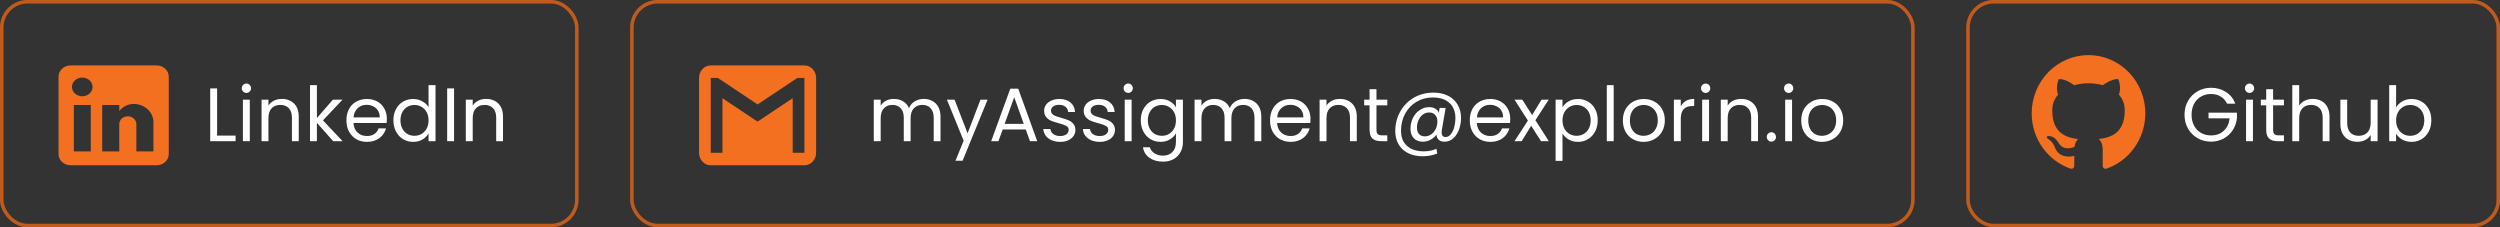 <svg width="726" height="66" viewBox="0 0 726 66" fill="none" xmlns="http://www.w3.org/2000/svg">
<rect x="0" y="0" width="726" height="66" fill="#333333" stroke="none"/>
<rect x="183.5" y="0.5" width="372" height="65" rx="7.5" stroke="#F37021"/>
<rect x="183.5" y="0.5" width="372" height="65" rx="7.5" stroke="black" stroke-opacity="0.2"/>
<path d="M268.244 28.724C269.182 28.724 270.018 28.922 270.752 29.318C271.485 29.699 272.064 30.279 272.49 31.056C272.915 31.833 273.128 32.779 273.128 33.894V41H271.148V34.18C271.148 32.977 270.847 32.061 270.246 31.43C269.659 30.785 268.86 30.462 267.848 30.462C266.806 30.462 265.978 30.799 265.362 31.474C264.746 32.134 264.438 33.095 264.438 34.356V41H262.458V34.18C262.458 32.977 262.157 32.061 261.556 31.43C260.969 30.785 260.17 30.462 259.158 30.462C258.116 30.462 257.288 30.799 256.672 31.474C256.056 32.134 255.748 33.095 255.748 34.356V41H253.746V28.944H255.748V30.682C256.144 30.051 256.672 29.567 257.332 29.23C258.006 28.893 258.747 28.724 259.554 28.724C260.566 28.724 261.46 28.951 262.238 29.406C263.015 29.861 263.594 30.528 263.976 31.408C264.313 30.557 264.87 29.897 265.648 29.428C266.425 28.959 267.29 28.724 268.244 28.724ZM286.796 28.944L279.536 46.676H277.468L279.844 40.868L274.982 28.944H277.204L280.988 38.712L284.728 28.944H286.796ZM297.872 37.59H291.184L289.952 41H287.84L293.384 25.754H295.694L301.216 41H299.104L297.872 37.59ZM297.3 35.962L294.528 28.218L291.756 35.962H297.3ZM307.9 41.198C306.976 41.198 306.148 41.044 305.414 40.736C304.681 40.413 304.102 39.973 303.676 39.416C303.251 38.844 303.016 38.191 302.972 37.458H305.04C305.099 38.059 305.378 38.551 305.876 38.932C306.39 39.313 307.057 39.504 307.878 39.504C308.641 39.504 309.242 39.335 309.682 38.998C310.122 38.661 310.342 38.235 310.342 37.722C310.342 37.194 310.108 36.805 309.638 36.556C309.169 36.292 308.443 36.035 307.46 35.786C306.566 35.551 305.832 35.317 305.26 35.082C304.703 34.833 304.219 34.473 303.808 34.004C303.412 33.52 303.214 32.889 303.214 32.112C303.214 31.496 303.398 30.931 303.764 30.418C304.131 29.905 304.652 29.501 305.326 29.208C306.001 28.9 306.771 28.746 307.636 28.746C308.971 28.746 310.049 29.083 310.87 29.758C311.692 30.433 312.132 31.357 312.19 32.53H310.188C310.144 31.899 309.888 31.393 309.418 31.012C308.964 30.631 308.348 30.44 307.57 30.44C306.852 30.44 306.28 30.594 305.854 30.902C305.429 31.21 305.216 31.613 305.216 32.112C305.216 32.508 305.341 32.838 305.59 33.102C305.854 33.351 306.177 33.557 306.558 33.718C306.954 33.865 307.497 34.033 308.186 34.224C309.052 34.459 309.756 34.693 310.298 34.928C310.841 35.148 311.303 35.485 311.684 35.94C312.08 36.395 312.286 36.989 312.3 37.722C312.3 38.382 312.117 38.976 311.75 39.504C311.384 40.032 310.863 40.45 310.188 40.758C309.528 41.051 308.766 41.198 307.9 41.198ZM319.394 41.198C318.47 41.198 317.642 41.044 316.908 40.736C316.175 40.413 315.596 39.973 315.17 39.416C314.745 38.844 314.51 38.191 314.466 37.458H316.534C316.593 38.059 316.872 38.551 317.37 38.932C317.884 39.313 318.551 39.504 319.372 39.504C320.135 39.504 320.736 39.335 321.176 38.998C321.616 38.661 321.836 38.235 321.836 37.722C321.836 37.194 321.602 36.805 321.132 36.556C320.663 36.292 319.937 36.035 318.954 35.786C318.06 35.551 317.326 35.317 316.754 35.082C316.197 34.833 315.713 34.473 315.302 34.004C314.906 33.52 314.708 32.889 314.708 32.112C314.708 31.496 314.892 30.931 315.258 30.418C315.625 29.905 316.146 29.501 316.82 29.208C317.495 28.9 318.265 28.746 319.13 28.746C320.465 28.746 321.543 29.083 322.364 29.758C323.186 30.433 323.626 31.357 323.684 32.53H321.682C321.638 31.899 321.382 31.393 320.912 31.012C320.458 30.631 319.842 30.44 319.064 30.44C318.346 30.44 317.774 30.594 317.348 30.902C316.923 31.21 316.71 31.613 316.71 32.112C316.71 32.508 316.835 32.838 317.084 33.102C317.348 33.351 317.671 33.557 318.052 33.718C318.448 33.865 318.991 34.033 319.68 34.224C320.546 34.459 321.25 34.693 321.792 34.928C322.335 35.148 322.797 35.485 323.178 35.94C323.574 36.395 323.78 36.989 323.794 37.722C323.794 38.382 323.611 38.976 323.244 39.504C322.878 40.032 322.357 40.45 321.682 40.758C321.022 41.051 320.26 41.198 319.394 41.198ZM327.655 26.986C327.273 26.986 326.951 26.854 326.687 26.59C326.423 26.326 326.291 26.003 326.291 25.622C326.291 25.241 326.423 24.918 326.687 24.654C326.951 24.39 327.273 24.258 327.655 24.258C328.021 24.258 328.329 24.39 328.579 24.654C328.843 24.918 328.975 25.241 328.975 25.622C328.975 26.003 328.843 26.326 328.579 26.59C328.329 26.854 328.021 26.986 327.655 26.986ZM328.623 28.944V41H326.621V28.944H328.623ZM337.007 28.746C338.048 28.746 338.957 28.973 339.735 29.428C340.527 29.883 341.113 30.455 341.495 31.144V28.944H343.519V41.264C343.519 42.364 343.284 43.339 342.815 44.19C342.345 45.055 341.671 45.73 340.791 46.214C339.925 46.698 338.913 46.94 337.755 46.94C336.171 46.94 334.851 46.566 333.795 45.818C332.739 45.07 332.115 44.051 331.925 42.76H333.905C334.125 43.493 334.579 44.08 335.269 44.52C335.958 44.975 336.787 45.202 337.755 45.202C338.855 45.202 339.749 44.857 340.439 44.168C341.143 43.479 341.495 42.511 341.495 41.264V38.734C341.099 39.438 340.512 40.025 339.735 40.494C338.957 40.963 338.048 41.198 337.007 41.198C335.936 41.198 334.961 40.934 334.081 40.406C333.215 39.878 332.533 39.137 332.035 38.184C331.536 37.231 331.287 36.145 331.287 34.928C331.287 33.696 331.536 32.618 332.035 31.694C332.533 30.755 333.215 30.029 334.081 29.516C334.961 29.003 335.936 28.746 337.007 28.746ZM341.495 34.95C341.495 34.041 341.311 33.249 340.945 32.574C340.578 31.899 340.079 31.386 339.449 31.034C338.833 30.667 338.151 30.484 337.403 30.484C336.655 30.484 335.973 30.66 335.357 31.012C334.741 31.364 334.249 31.877 333.883 32.552C333.516 33.227 333.333 34.019 333.333 34.928C333.333 35.852 333.516 36.659 333.883 37.348C334.249 38.023 334.741 38.543 335.357 38.91C335.973 39.262 336.655 39.438 337.403 39.438C338.151 39.438 338.833 39.262 339.449 38.91C340.079 38.543 340.578 38.023 340.945 37.348C341.311 36.659 341.495 35.859 341.495 34.95ZM361.4 28.724C362.339 28.724 363.175 28.922 363.908 29.318C364.641 29.699 365.221 30.279 365.646 31.056C366.071 31.833 366.284 32.779 366.284 33.894V41H364.304V34.18C364.304 32.977 364.003 32.061 363.402 31.43C362.815 30.785 362.016 30.462 361.004 30.462C359.963 30.462 359.134 30.799 358.518 31.474C357.902 32.134 357.594 33.095 357.594 34.356V41H355.614V34.18C355.614 32.977 355.313 32.061 354.712 31.43C354.125 30.785 353.326 30.462 352.314 30.462C351.273 30.462 350.444 30.799 349.828 31.474C349.212 32.134 348.904 33.095 348.904 34.356V41H346.902V28.944H348.904V30.682C349.3 30.051 349.828 29.567 350.488 29.23C351.163 28.893 351.903 28.724 352.71 28.724C353.722 28.724 354.617 28.951 355.394 29.406C356.171 29.861 356.751 30.528 357.132 31.408C357.469 30.557 358.027 29.897 358.804 29.428C359.581 28.959 360.447 28.724 361.4 28.724ZM380.568 34.51C380.568 34.891 380.546 35.295 380.502 35.72H370.866C370.939 36.908 371.343 37.839 372.076 38.514C372.824 39.174 373.726 39.504 374.782 39.504C375.647 39.504 376.366 39.306 376.938 38.91C377.525 38.499 377.935 37.957 378.17 37.282H380.326C380.003 38.441 379.358 39.387 378.39 40.12C377.422 40.839 376.219 41.198 374.782 41.198C373.638 41.198 372.611 40.941 371.702 40.428C370.807 39.915 370.103 39.189 369.59 38.25C369.077 37.297 368.82 36.197 368.82 34.95C368.82 33.703 369.069 32.611 369.568 31.672C370.067 30.733 370.763 30.015 371.658 29.516C372.567 29.003 373.609 28.746 374.782 28.746C375.926 28.746 376.938 28.995 377.818 29.494C378.698 29.993 379.373 30.682 379.842 31.562C380.326 32.427 380.568 33.41 380.568 34.51ZM378.5 34.092C378.5 33.329 378.331 32.677 377.994 32.134C377.657 31.577 377.195 31.159 376.608 30.88C376.036 30.587 375.398 30.44 374.694 30.44C373.682 30.44 372.817 30.763 372.098 31.408C371.394 32.053 370.991 32.948 370.888 34.092H378.5ZM389.084 28.724C390.551 28.724 391.739 29.171 392.648 30.066C393.558 30.946 394.012 32.222 394.012 33.894V41H392.032V34.18C392.032 32.977 391.732 32.061 391.13 31.43C390.529 30.785 389.708 30.462 388.666 30.462C387.61 30.462 386.767 30.792 386.136 31.452C385.52 32.112 385.212 33.073 385.212 34.334V41H383.21V28.944H385.212V30.66C385.608 30.044 386.144 29.567 386.818 29.23C387.508 28.893 388.263 28.724 389.084 28.724ZM399.725 30.594V37.7C399.725 38.287 399.849 38.705 400.099 38.954C400.348 39.189 400.781 39.306 401.397 39.306H402.871V41H401.067C399.952 41 399.116 40.743 398.559 40.23C398.001 39.717 397.723 38.873 397.723 37.7V30.594H396.161V28.944H397.723V25.908H399.725V28.944H402.871V30.594H399.725ZM416.296 26.898C417.924 26.898 419.34 27.206 420.542 27.822C421.745 28.438 422.669 29.303 423.314 30.418C423.96 31.518 424.282 32.794 424.282 34.246C424.282 35.405 424.092 36.519 423.71 37.59C423.329 38.646 422.772 39.504 422.038 40.164C421.32 40.824 420.476 41.154 419.508 41.154C418.775 41.154 418.21 40.971 417.814 40.604C417.418 40.237 417.191 39.739 417.132 39.108C416.678 39.739 416.098 40.237 415.394 40.604C414.705 40.971 413.972 41.154 413.194 41.154C412.08 41.154 411.2 40.817 410.554 40.142C409.924 39.453 409.608 38.529 409.608 37.37C409.608 36.27 409.836 35.243 410.29 34.29C410.76 33.337 411.405 32.574 412.226 32.002C413.048 31.415 413.979 31.122 415.02 31.122C416.414 31.122 417.352 31.65 417.836 32.706L418.078 31.342H419.816L418.716 37.7C418.672 37.979 418.65 38.235 418.65 38.47C418.65 39.35 419.039 39.79 419.816 39.79C420.403 39.79 420.909 39.511 421.334 38.954C421.774 38.397 422.104 37.7 422.324 36.864C422.544 36.013 422.654 35.177 422.654 34.356C422.654 32.435 422.075 30.946 420.916 29.89C419.772 28.834 418.152 28.306 416.054 28.306C414.309 28.306 412.732 28.731 411.324 29.582C409.931 30.418 408.838 31.569 408.046 33.036C407.254 34.503 406.858 36.123 406.858 37.898C406.844 39.834 407.423 41.323 408.596 42.364C409.77 43.42 411.398 43.948 413.48 43.948C414.859 43.948 416.076 43.699 417.132 43.2L417.396 44.564C416.091 45.107 414.654 45.378 413.084 45.378C411.515 45.378 410.129 45.077 408.926 44.476C407.738 43.889 406.814 43.039 406.154 41.924C405.509 40.824 405.186 39.541 405.186 38.074C405.186 36.006 405.663 34.121 406.616 32.42C407.57 30.704 408.89 29.355 410.576 28.372C412.278 27.389 414.184 26.898 416.296 26.898ZM413.788 39.592C414.448 39.592 415.057 39.401 415.614 39.02C416.172 38.624 416.612 38.096 416.934 37.436C417.257 36.761 417.418 36.028 417.418 35.236C417.418 34.473 417.206 33.857 416.78 33.388C416.37 32.904 415.783 32.662 415.02 32.662C414.316 32.662 413.693 32.875 413.15 33.3C412.622 33.711 412.212 34.261 411.918 34.95C411.625 35.625 411.478 36.329 411.478 37.062C411.478 37.839 411.676 38.455 412.072 38.91C412.468 39.365 413.04 39.592 413.788 39.592ZM438.576 34.51C438.576 34.891 438.554 35.295 438.51 35.72H428.874C428.947 36.908 429.35 37.839 430.084 38.514C430.832 39.174 431.734 39.504 432.79 39.504C433.655 39.504 434.374 39.306 434.946 38.91C435.532 38.499 435.943 37.957 436.178 37.282H438.334C438.011 38.441 437.366 39.387 436.398 40.12C435.43 40.839 434.227 41.198 432.79 41.198C431.646 41.198 430.619 40.941 429.71 40.428C428.815 39.915 428.111 39.189 427.598 38.25C427.084 37.297 426.828 36.197 426.828 34.95C426.828 33.703 427.077 32.611 427.576 31.672C428.074 30.733 428.771 30.015 429.666 29.516C430.575 29.003 431.616 28.746 432.79 28.746C433.934 28.746 434.946 28.995 435.826 29.494C436.706 29.993 437.38 30.682 437.85 31.562C438.334 32.427 438.576 33.41 438.576 34.51ZM436.508 34.092C436.508 33.329 436.339 32.677 436.002 32.134C435.664 31.577 435.202 31.159 434.616 30.88C434.044 30.587 433.406 30.44 432.702 30.44C431.69 30.44 430.824 30.763 430.106 31.408C429.402 32.053 428.998 32.948 428.896 34.092H436.508ZM447.51 41L444.65 36.512L441.9 41H439.81L443.704 35.016L439.81 28.944H442.076L444.936 33.41L447.664 28.944H449.754L445.882 34.906L449.776 41H447.51ZM453.748 31.166C454.144 30.477 454.73 29.905 455.508 29.45C456.3 28.981 457.216 28.746 458.258 28.746C459.328 28.746 460.296 29.003 461.162 29.516C462.042 30.029 462.731 30.755 463.23 31.694C463.728 32.618 463.978 33.696 463.978 34.928C463.978 36.145 463.728 37.231 463.23 38.184C462.731 39.137 462.042 39.878 461.162 40.406C460.296 40.934 459.328 41.198 458.258 41.198C457.231 41.198 456.322 40.971 455.53 40.516C454.752 40.047 454.158 39.467 453.748 38.778V46.72H451.746V28.944H453.748V31.166ZM461.932 34.928C461.932 34.019 461.748 33.227 461.382 32.552C461.015 31.877 460.516 31.364 459.886 31.012C459.27 30.66 458.588 30.484 457.84 30.484C457.106 30.484 456.424 30.667 455.794 31.034C455.178 31.386 454.679 31.907 454.298 32.596C453.931 33.271 453.748 34.055 453.748 34.95C453.748 35.859 453.931 36.659 454.298 37.348C454.679 38.023 455.178 38.543 455.794 38.91C456.424 39.262 457.106 39.438 457.84 39.438C458.588 39.438 459.27 39.262 459.886 38.91C460.516 38.543 461.015 38.023 461.382 37.348C461.748 36.659 461.932 35.852 461.932 34.928ZM468.615 24.72V41H466.613V24.72H468.615ZM477.285 41.198C476.156 41.198 475.129 40.941 474.205 40.428C473.296 39.915 472.577 39.189 472.049 38.25C471.536 37.297 471.279 36.197 471.279 34.95C471.279 33.718 471.543 32.633 472.071 31.694C472.614 30.741 473.347 30.015 474.271 29.516C475.195 29.003 476.229 28.746 477.373 28.746C478.517 28.746 479.551 29.003 480.475 29.516C481.399 30.015 482.125 30.733 482.653 31.672C483.196 32.611 483.467 33.703 483.467 34.95C483.467 36.197 483.188 37.297 482.631 38.25C482.088 39.189 481.348 39.915 480.409 40.428C479.47 40.941 478.429 41.198 477.285 41.198ZM477.285 39.438C478.004 39.438 478.678 39.269 479.309 38.932C479.94 38.595 480.446 38.089 480.827 37.414C481.223 36.739 481.421 35.918 481.421 34.95C481.421 33.982 481.23 33.161 480.849 32.486C480.468 31.811 479.969 31.313 479.353 30.99C478.737 30.653 478.07 30.484 477.351 30.484C476.618 30.484 475.943 30.653 475.327 30.99C474.726 31.313 474.242 31.811 473.875 32.486C473.508 33.161 473.325 33.982 473.325 34.95C473.325 35.933 473.501 36.761 473.853 37.436C474.22 38.111 474.704 38.617 475.305 38.954C475.906 39.277 476.566 39.438 477.285 39.438ZM488.101 30.902C488.453 30.213 488.952 29.677 489.597 29.296C490.257 28.915 491.056 28.724 491.995 28.724V30.792H491.467C489.223 30.792 488.101 32.009 488.101 34.444V41H486.099V28.944H488.101V30.902ZM495.34 26.986C494.959 26.986 494.636 26.854 494.372 26.59C494.108 26.326 493.976 26.003 493.976 25.622C493.976 25.241 494.108 24.918 494.372 24.654C494.636 24.39 494.959 24.258 495.34 24.258C495.707 24.258 496.015 24.39 496.264 24.654C496.528 24.918 496.66 25.241 496.66 25.622C496.66 26.003 496.528 26.326 496.264 26.59C496.015 26.854 495.707 26.986 495.34 26.986ZM496.308 28.944V41H494.306V28.944H496.308ZM505.594 28.724C507.061 28.724 508.249 29.171 509.158 30.066C510.068 30.946 510.522 32.222 510.522 33.894V41H508.542V34.18C508.542 32.977 508.242 32.061 507.64 31.43C507.039 30.785 506.218 30.462 505.176 30.462C504.12 30.462 503.277 30.792 502.646 31.452C502.03 32.112 501.722 33.073 501.722 34.334V41H499.72V28.944H501.722V30.66C502.118 30.044 502.654 29.567 503.328 29.23C504.018 28.893 504.773 28.724 505.594 28.724ZM514.43 41.132C514.049 41.132 513.726 41 513.462 40.736C513.198 40.472 513.066 40.149 513.066 39.768C513.066 39.387 513.198 39.064 513.462 38.8C513.726 38.536 514.049 38.404 514.43 38.404C514.797 38.404 515.105 38.536 515.354 38.8C515.618 39.064 515.75 39.387 515.75 39.768C515.75 40.149 515.618 40.472 515.354 40.736C515.105 41 514.797 41.132 514.43 41.132ZM519.446 26.986C519.064 26.986 518.742 26.854 518.478 26.59C518.214 26.326 518.082 26.003 518.082 25.622C518.082 25.241 518.214 24.918 518.478 24.654C518.742 24.39 519.064 24.258 519.446 24.258C519.812 24.258 520.12 24.39 520.37 24.654C520.634 24.918 520.766 25.241 520.766 25.622C520.766 26.003 520.634 26.326 520.37 26.59C520.12 26.854 519.812 26.986 519.446 26.986ZM520.414 28.944V41H518.412V28.944H520.414ZM529.084 41.198C527.954 41.198 526.928 40.941 526.004 40.428C525.094 39.915 524.376 39.189 523.848 38.25C523.334 37.297 523.078 36.197 523.078 34.95C523.078 33.718 523.342 32.633 523.87 31.694C524.412 30.741 525.146 30.015 526.07 29.516C526.994 29.003 528.028 28.746 529.172 28.746C530.316 28.746 531.35 29.003 532.274 29.516C533.198 30.015 533.924 30.733 534.452 31.672C534.994 32.611 535.266 33.703 535.266 34.95C535.266 36.197 534.987 37.297 534.43 38.25C533.887 39.189 533.146 39.915 532.208 40.428C531.269 40.941 530.228 41.198 529.084 41.198ZM529.084 39.438C529.802 39.438 530.477 39.269 531.108 38.932C531.738 38.595 532.244 38.089 532.626 37.414C533.022 36.739 533.22 35.918 533.22 34.95C533.22 33.982 533.029 33.161 532.648 32.486C532.266 31.811 531.768 31.313 531.152 30.99C530.536 30.653 529.868 30.484 529.15 30.484C528.416 30.484 527.742 30.653 527.126 30.99C526.524 31.313 526.04 31.811 525.674 32.486C525.307 33.161 525.124 33.982 525.124 34.95C525.124 35.933 525.3 36.761 525.652 37.436C526.018 38.111 526.502 38.617 527.104 38.954C527.705 39.277 528.365 39.438 529.084 39.438Z" fill="white"/>
<path d="M233.6 44.375H230.2V28.516L220 35.312L209.8 28.516V44.375H206.4V22.625H208.44L220 30.328L231.56 22.625H233.6M233.6 19H206.4C204.513 19 203 20.613 203 22.625V44.375C203 45.336 203.358 46.258 203.996 46.938C204.633 47.618 205.498 48 206.4 48H233.6C234.502 48 235.367 47.618 236.004 46.938C236.642 46.258 237 45.336 237 44.375V22.625C237 21.664 236.642 20.742 236.004 20.062C235.367 19.382 234.502 19 233.6 19Z" fill="#F37021"/>
<rect x="0.5" y="0.5" width="167" height="65" rx="7.5" stroke="#F37021"/>
<rect x="0.5" y="0.5" width="167" height="65" rx="7.5" stroke="black" stroke-opacity="0.2"/>
<path d="M63.046 39.372H68.414V41H61.044V25.666H63.046V39.372ZM71.574 26.986C71.192 26.986 70.87 26.854 70.606 26.59C70.342 26.326 70.21 26.003 70.21 25.622C70.21 25.241 70.342 24.918 70.606 24.654C70.87 24.39 71.192 24.258 71.574 24.258C71.94 24.258 72.248 24.39 72.498 24.654C72.762 24.918 72.894 25.241 72.894 25.622C72.894 26.003 72.762 26.326 72.498 26.59C72.248 26.854 71.94 26.986 71.574 26.986ZM72.542 28.944V41H70.54V28.944H72.542ZM81.828 28.724C83.294 28.724 84.482 29.171 85.392 30.066C86.301 30.946 86.756 32.222 86.756 33.894V41H84.776V34.18C84.776 32.977 84.475 32.061 83.874 31.43C83.272 30.785 82.451 30.462 81.41 30.462C80.354 30.462 79.51 30.792 78.88 31.452C78.264 32.112 77.956 33.073 77.956 34.334V41H75.954V28.944H77.956V30.66C78.352 30.044 78.887 29.567 79.562 29.23C80.251 28.893 81.006 28.724 81.828 28.724ZM96.758 41L92.028 35.676V41H90.026V24.72H92.028V34.29L96.67 28.944H99.464L93.788 34.95L99.486 41H96.758ZM112.348 34.51C112.348 34.891 112.326 35.295 112.282 35.72H102.646C102.72 36.908 103.123 37.839 103.856 38.514C104.604 39.174 105.506 39.504 106.562 39.504C107.428 39.504 108.146 39.306 108.718 38.91C109.305 38.499 109.716 37.957 109.95 37.282H112.106C111.784 38.441 111.138 39.387 110.17 40.12C109.202 40.839 108 41.198 106.562 41.198C105.418 41.198 104.392 40.941 103.482 40.428C102.588 39.915 101.884 39.189 101.37 38.25C100.857 37.297 100.6 36.197 100.6 34.95C100.6 33.703 100.85 32.611 101.348 31.672C101.847 30.733 102.544 30.015 103.438 29.516C104.348 29.003 105.389 28.746 106.562 28.746C107.706 28.746 108.718 28.995 109.598 29.494C110.478 29.993 111.153 30.682 111.622 31.562C112.106 32.427 112.348 33.41 112.348 34.51ZM110.28 34.092C110.28 33.329 110.112 32.677 109.774 32.134C109.437 31.577 108.975 31.159 108.388 30.88C107.816 30.587 107.178 30.44 106.474 30.44C105.462 30.44 104.597 30.763 103.878 31.408C103.174 32.053 102.771 32.948 102.668 34.092H110.28ZM114.243 34.928C114.243 33.696 114.492 32.618 114.991 31.694C115.49 30.755 116.172 30.029 117.037 29.516C117.917 29.003 118.9 28.746 119.985 28.746C120.924 28.746 121.796 28.966 122.603 29.406C123.41 29.831 124.026 30.396 124.451 31.1V24.72H126.475V41H124.451V38.734C124.055 39.453 123.468 40.047 122.691 40.516C121.914 40.971 121.004 41.198 119.963 41.198C118.892 41.198 117.917 40.934 117.037 40.406C116.172 39.878 115.49 39.137 114.991 38.184C114.492 37.231 114.243 36.145 114.243 34.928ZM124.451 34.95C124.451 34.041 124.268 33.249 123.901 32.574C123.534 31.899 123.036 31.386 122.405 31.034C121.789 30.667 121.107 30.484 120.359 30.484C119.611 30.484 118.929 30.66 118.313 31.012C117.697 31.364 117.206 31.877 116.839 32.552C116.472 33.227 116.289 34.019 116.289 34.928C116.289 35.852 116.472 36.659 116.839 37.348C117.206 38.023 117.697 38.543 118.313 38.91C118.929 39.262 119.611 39.438 120.359 39.438C121.107 39.438 121.789 39.262 122.405 38.91C123.036 38.543 123.534 38.023 123.901 37.348C124.268 36.659 124.451 35.859 124.451 34.95ZM131.86 25.666V41H129.858V25.666H131.86ZM141.146 28.724C142.613 28.724 143.801 29.171 144.71 30.066C145.619 30.946 146.074 32.222 146.074 33.894V41H144.094V34.18C144.094 32.977 143.793 32.061 143.192 31.43C142.591 30.785 141.769 30.462 140.728 30.462C139.672 30.462 138.829 30.792 138.198 31.452C137.582 32.112 137.274 33.073 137.274 34.334V41H135.272V28.944H137.274V30.66C137.67 30.044 138.205 29.567 138.88 29.23C139.569 28.893 140.325 28.724 141.146 28.724Z" fill="white"/>
<path d="M45.444 19C46.387 19 47.292 19.34 47.959 19.944C48.625 20.548 49 21.368 49 22.222V44.778C49 45.632 48.625 46.452 47.959 47.056C47.292 47.66 46.387 48 45.444 48H20.556C19.613 48 18.708 47.66 18.041 47.056C17.375 46.452 17 45.632 17 44.778V22.222C17 21.368 17.375 20.548 18.041 19.944C18.708 19.34 19.613 19 20.556 19H45.444ZM44.556 43.972V35.433C44.556 34.04 43.945 32.704 42.858 31.72C41.771 30.735 40.297 30.181 38.76 30.181C37.249 30.181 35.489 31.019 34.636 32.276V30.487H29.676V43.972H34.636V36.029C34.636 34.789 35.738 33.774 37.107 33.774C37.767 33.774 38.4 34.011 38.867 34.434C39.333 34.858 39.596 35.431 39.596 36.029V43.972H44.556ZM23.898 27.958C24.69 27.958 25.45 27.673 26.01 27.165C26.57 26.657 26.884 25.969 26.884 25.251C26.884 23.753 25.551 22.528 23.898 22.528C23.101 22.528 22.337 22.815 21.773 23.326C21.21 23.836 20.893 24.529 20.893 25.251C20.893 26.749 22.244 27.958 23.898 27.958ZM26.369 43.972V30.487H21.444V43.972H26.369Z" fill="#F37021"/>
<rect x="571.5" y="0.5" width="154" height="65" rx="7.5" stroke="#F37021"/>
<rect x="571.5" y="0.5" width="154" height="65" rx="7.5" stroke="black" stroke-opacity="0.2"/>
<path d="M646.748 30.11C646.322 29.215 645.706 28.526 644.9 28.042C644.093 27.543 643.154 27.294 642.084 27.294C641.013 27.294 640.045 27.543 639.18 28.042C638.329 28.526 637.654 29.23 637.156 30.154C636.672 31.063 636.43 32.119 636.43 33.322C636.43 34.525 636.672 35.581 637.156 36.49C637.654 37.399 638.329 38.103 639.18 38.602C640.045 39.086 641.013 39.328 642.084 39.328C643.58 39.328 644.812 38.881 645.78 37.986C646.748 37.091 647.312 35.881 647.474 34.356H641.358V32.728H649.608V34.268C649.49 35.529 649.094 36.688 648.42 37.744C647.745 38.785 646.858 39.614 645.758 40.23C644.658 40.831 643.433 41.132 642.084 41.132C640.661 41.132 639.363 40.802 638.19 40.142C637.016 39.467 636.085 38.536 635.396 37.348C634.721 36.16 634.384 34.818 634.384 33.322C634.384 31.826 634.721 30.484 635.396 29.296C636.085 28.093 637.016 27.162 638.19 26.502C639.363 25.827 640.661 25.49 642.084 25.49C643.712 25.49 645.149 25.893 646.396 26.7C647.657 27.507 648.574 28.643 649.146 30.11H646.748ZM653.289 26.986C652.907 26.986 652.585 26.854 652.321 26.59C652.057 26.326 651.925 26.003 651.925 25.622C651.925 25.241 652.057 24.918 652.321 24.654C652.585 24.39 652.907 24.258 653.289 24.258C653.655 24.258 653.963 24.39 654.213 24.654C654.477 24.918 654.609 25.241 654.609 25.622C654.609 26.003 654.477 26.326 654.213 26.59C653.963 26.854 653.655 26.986 653.289 26.986ZM654.257 28.944V41H652.255V28.944H654.257ZM660.111 30.594V37.7C660.111 38.287 660.235 38.705 660.485 38.954C660.734 39.189 661.167 39.306 661.783 39.306H663.257V41H661.453C660.338 41 659.502 40.743 658.945 40.23C658.387 39.717 658.109 38.873 658.109 37.7V30.594H656.547V28.944H658.109V25.908H660.111V28.944H663.257V30.594H660.111ZM671.666 28.724C672.576 28.724 673.397 28.922 674.13 29.318C674.864 29.699 675.436 30.279 675.846 31.056C676.272 31.833 676.484 32.779 676.484 33.894V41H674.504V34.18C674.504 32.977 674.204 32.061 673.602 31.43C673.001 30.785 672.18 30.462 671.138 30.462C670.082 30.462 669.239 30.792 668.608 31.452C667.992 32.112 667.684 33.073 667.684 34.334V41H665.682V24.72H667.684V30.66C668.08 30.044 668.623 29.567 669.312 29.23C670.016 28.893 670.801 28.724 671.666 28.724ZM690.447 28.944V41H688.445V39.218C688.063 39.834 687.528 40.318 686.839 40.67C686.164 41.007 685.416 41.176 684.595 41.176C683.656 41.176 682.813 40.985 682.065 40.604C681.317 40.208 680.723 39.621 680.283 38.844C679.857 38.067 679.645 37.121 679.645 36.006V28.944H681.625V35.742C681.625 36.93 681.925 37.847 682.527 38.492C683.128 39.123 683.949 39.438 684.991 39.438C686.061 39.438 686.905 39.108 687.521 38.448C688.137 37.788 688.445 36.827 688.445 35.566V28.944H690.447ZM695.829 31.188C696.239 30.469 696.841 29.883 697.633 29.428C698.425 28.973 699.327 28.746 700.339 28.746C701.424 28.746 702.399 29.003 703.265 29.516C704.13 30.029 704.812 30.755 705.311 31.694C705.809 32.618 706.059 33.696 706.059 34.928C706.059 36.145 705.809 37.231 705.311 38.184C704.812 39.137 704.123 39.878 703.243 40.406C702.377 40.934 701.409 41.198 700.339 41.198C699.297 41.198 698.381 40.971 697.589 40.516C696.811 40.061 696.225 39.482 695.829 38.778V41H693.827V24.72H695.829V31.188ZM704.013 34.928C704.013 34.019 703.829 33.227 703.463 32.552C703.096 31.877 702.597 31.364 701.967 31.012C701.351 30.66 700.669 30.484 699.921 30.484C699.187 30.484 698.505 30.667 697.875 31.034C697.259 31.386 696.76 31.907 696.379 32.596C696.012 33.271 695.829 34.055 695.829 34.95C695.829 35.859 696.012 36.659 696.379 37.348C696.76 38.023 697.259 38.543 697.875 38.91C698.505 39.262 699.187 39.438 699.921 39.438C700.669 39.438 701.351 39.262 701.967 38.91C702.597 38.543 703.096 38.023 703.463 37.348C703.829 36.659 704.013 35.852 704.013 34.928Z" fill="white"/>
<path d="M606.5 16C604.333 16 602.188 16.437 600.186 17.287C598.184 18.137 596.365 19.383 594.833 20.953C591.738 24.124 590 28.425 590 32.91C590 40.384 594.736 46.725 601.286 48.974C602.111 49.109 602.375 48.585 602.375 48.128V45.271C597.805 46.285 596.831 43.005 596.831 43.005C596.072 41.043 595 40.519 595 40.519C593.498 39.471 595.115 39.504 595.115 39.504C596.765 39.623 597.639 41.246 597.639 41.246C599.075 43.816 601.5 43.055 602.441 42.65C602.589 41.55 603.018 40.806 603.48 40.384C599.817 39.961 595.973 38.507 595.973 32.064C595.973 30.187 596.6 28.682 597.673 27.482C597.508 27.059 596.93 25.3 597.838 23.017C597.838 23.017 599.224 22.561 602.375 24.742C603.679 24.37 605.098 24.184 606.5 24.184C607.903 24.184 609.322 24.37 610.625 24.742C613.777 22.561 615.163 23.017 615.163 23.017C616.07 25.3 615.493 27.059 615.327 27.482C616.4 28.682 617.027 30.187 617.027 32.064C617.027 38.524 613.166 39.944 609.486 40.367C610.08 40.891 610.625 41.922 610.625 43.495V48.128C610.625 48.585 610.889 49.126 611.73 48.974C618.281 46.708 623 40.384 623 32.91C623 30.689 622.573 28.49 621.744 26.439C620.915 24.387 619.699 22.523 618.167 20.953C616.635 19.383 614.816 18.137 612.814 17.287C610.812 16.437 608.667 16 606.5 16Z" fill="#F37021"/>
</svg>
